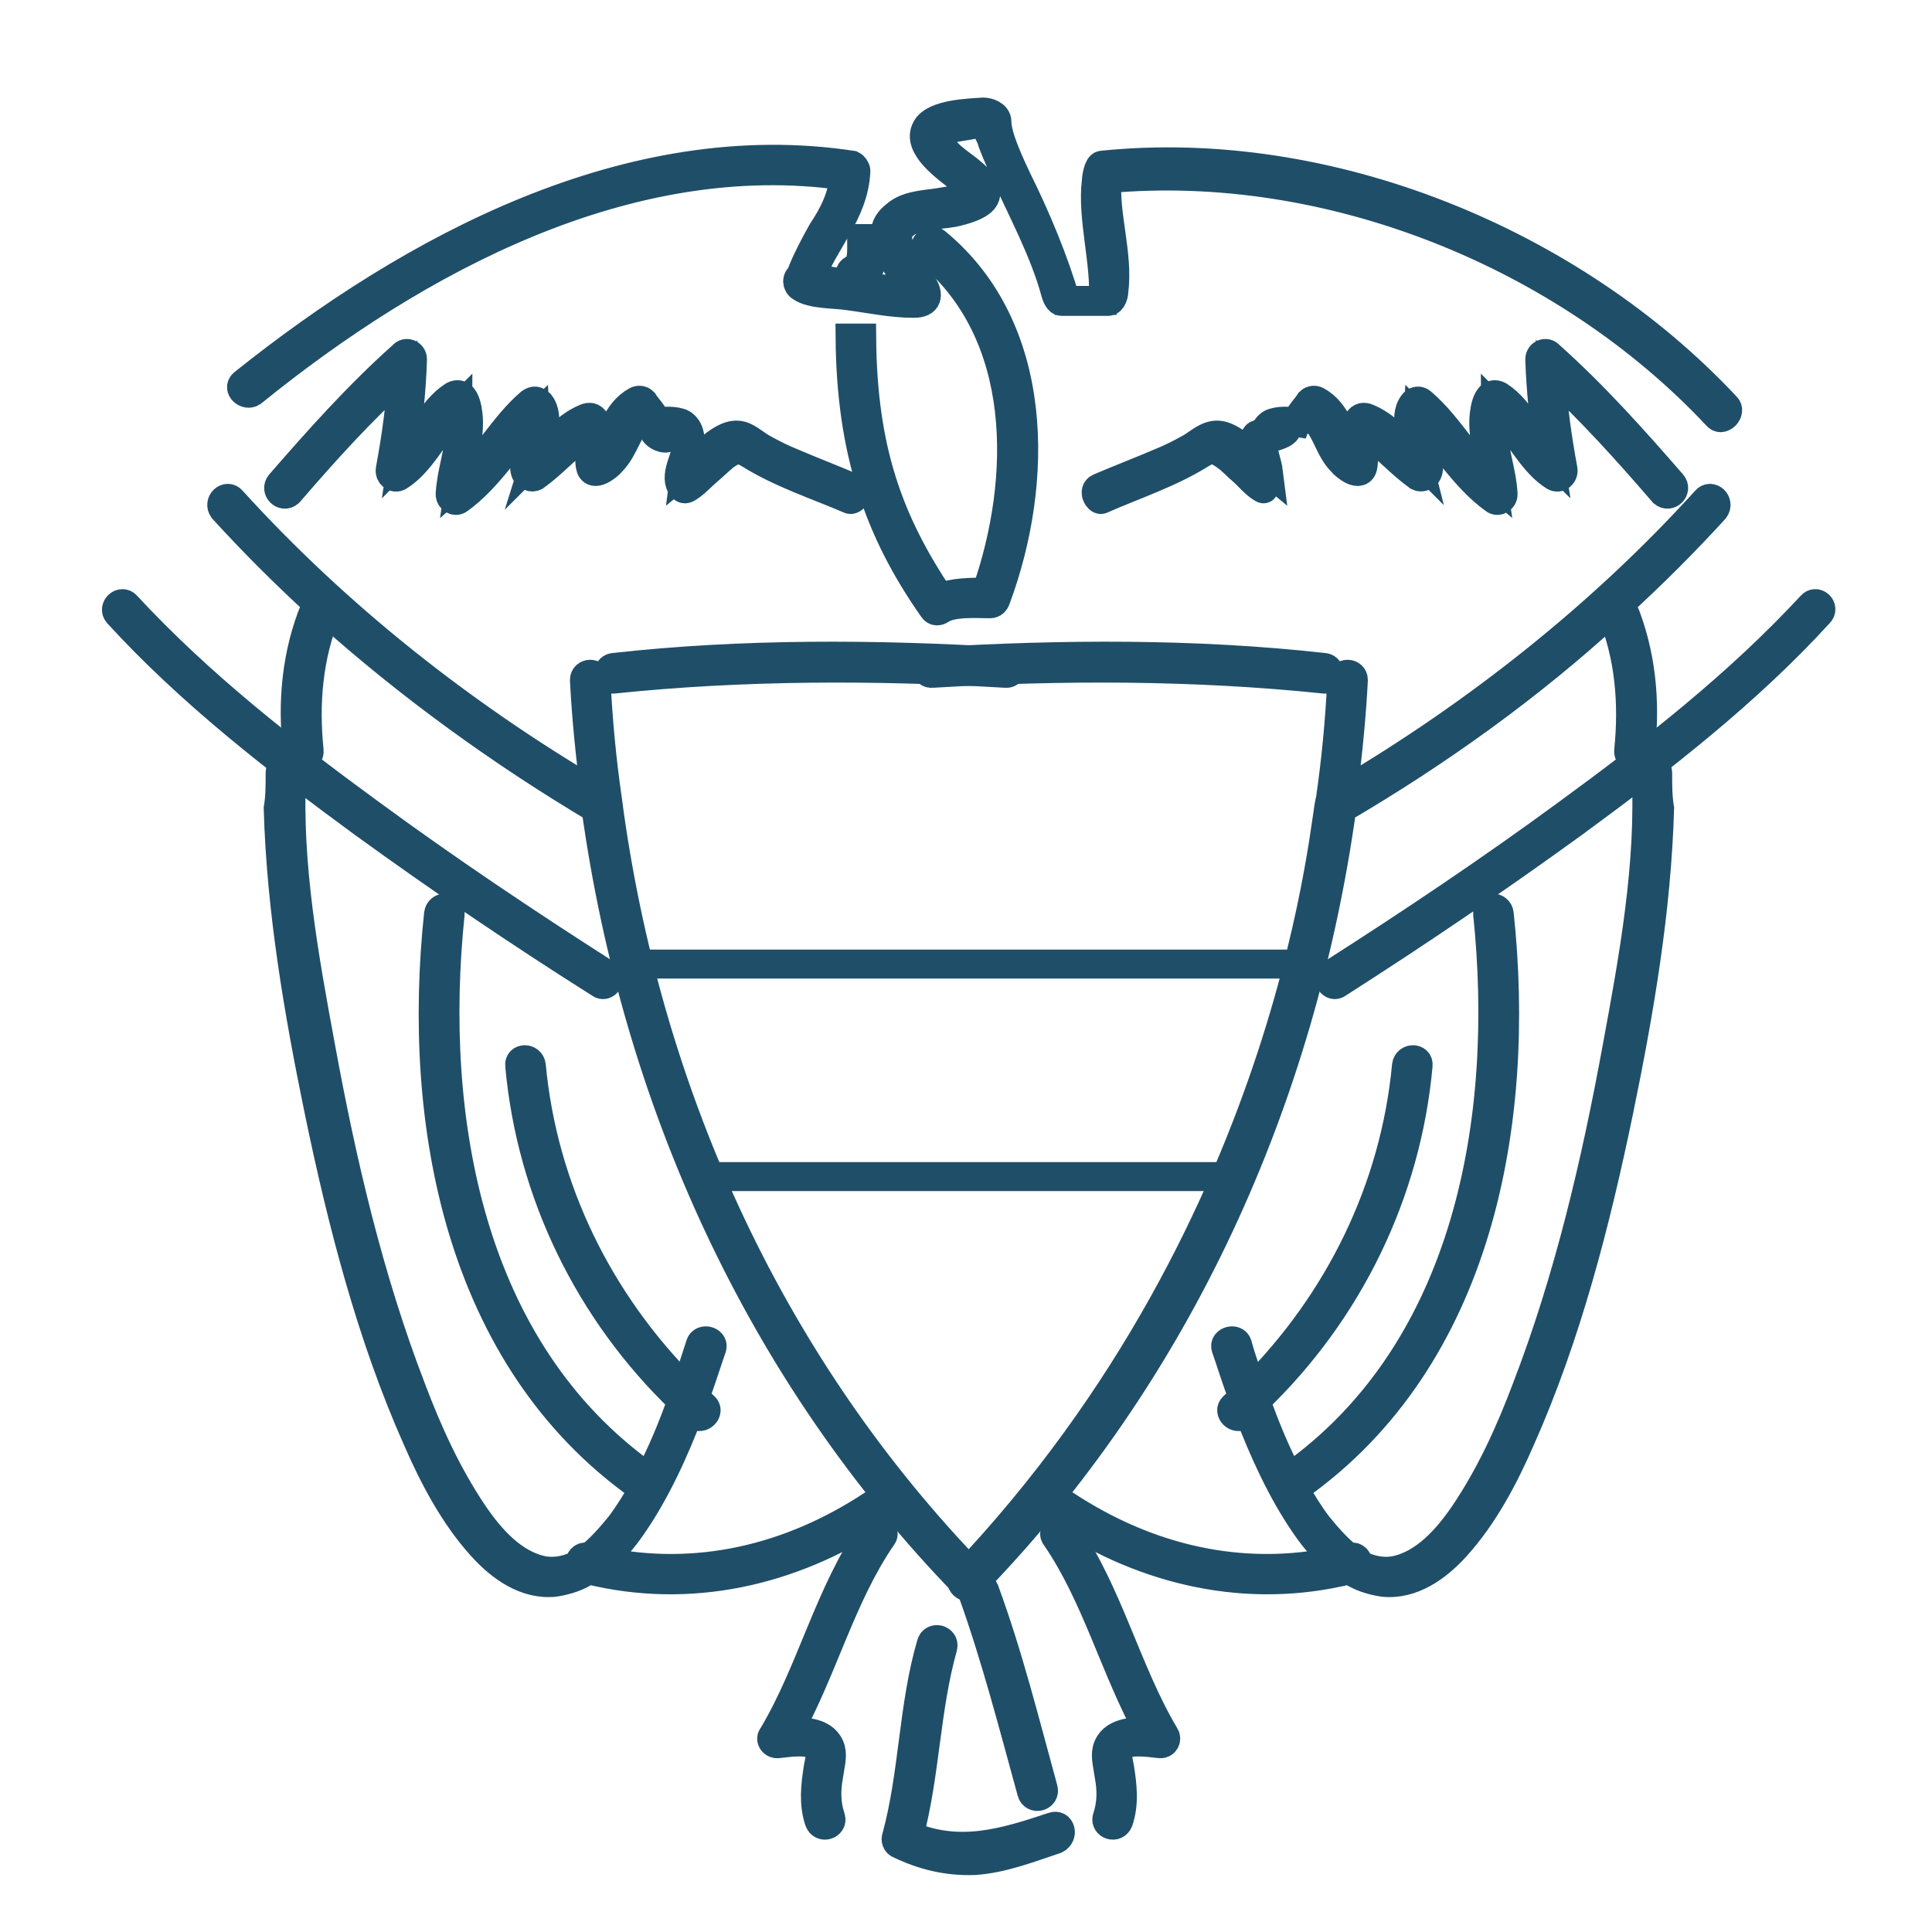 <?xml version="1.0" encoding="utf-8"?>
<!-- Generator: Adobe Illustrator 19.0.0, SVG Export Plug-In . SVG Version: 6.00 Build 0)  -->
<svg version="1.1" id="Capa_1" xmlns="http://www.w3.org/2000/svg" xmlns:xlink="http://www.w3.org/1999/xlink" x="0px" y="0px"
	 viewBox="0 0 200 200" style="enable-background:new 0 0 200 200;" xml:space="preserve">
<style type="text/css">
	.st0{fill:#1F4E69;stroke:#1F4E69;stroke-width:3;stroke-miterlimit:10;}
</style>
<g>
	<path id="XMLID_17_" class="st0" d="M178.7,42.1c-16-17.1-41.2-27.4-64.6-25c-0.4,0-0.6,1.3-0.6,1.6c-0.5,3.8,1,8.6,0.7,12.4h-3.9
		c-1.1-3.9-3.1-8.7-5-12.5c-0.7-1.5-2.1-4.4-2.1-6c0-0.7-0.9-1-1.4-1c-1.5,0.1-5.1,0.2-5.9,1.7c-1.1,1.9,2.3,4.2,3.4,5.1
		c0.4,0.3,1.7,1.2,1,1.7c-0.9,0.6-2.2,0.7-3.3,0.9c-1.5,0.2-3.2,0.3-4.3,1.3c-1.4,1.1-1.2,2.2-0.6,3.8c0.5,1.4,1.9,2.6,2.4,4
		c-0.4,0-0.8,0-1.2,0c-1.4-0.1-2.9-0.3-4.3-0.5c-1.2-0.2-2.5-0.4-3.7-0.6c-0.3,0-0.9-0.1-1.4-0.2c1.4-3.9,4.5-6.7,4.7-11.1
		c0-0.2-0.2-0.5-0.4-0.6c-23-3.5-45.5,8.6-63,22.6c-0.6,0.5,0.3,1.3,0.9,0.9C43,26.9,65,15,87.4,18.2c-0.2,2.2-1.1,4-2.3,5.8
		c-0.3,0.5-2.5,4.6-2.1,4.6c-0.6,0.1-0.5,0.9-0.1,1.1c1.1,0.8,3.5,0.7,4.8,0.9c2.3,0.3,4.6,0.8,6.9,0.8c1.5,0,1.5-0.9,1-1.8
		c-0.8-1.3-3.7-4.5-2.3-6.1c1.2-1.3,3.8-1.2,5.4-1.5c0.9-0.2,3-0.7,3.3-1.7c0.3-0.9-0.8-1.9-1.4-2.4c-1.1-1-3.3-2.1-3.4-3.8
		c0-0.4-0.2-0.2,0.4-0.5c0.6-0.3,1.3-0.4,1.9-0.5c0.6-0.1,1.2-0.2,1.8-0.3c0.2,0,0.5,0,0.7-0.1c0.1,0.5,0.4,1.2,0.6,1.6
		c0.3,1,0.8,2,1.2,3c1.9,4.3,4.3,8.6,5.5,13.1c0.1,0.3,0.3,0.8,0.6,0.8h4.8c0.4,0,0.6-0.7,0.6-1c0.5-3.9-1-7.9-0.7-11.7
		c23-2.1,47.5,7.8,63.2,24.6C178.3,43.6,179.2,42.6,178.7,42.1z"/>
	<path id="XMLID_16_" class="st0" d="M88.3,50.5c-2.1-0.9-4.2-1.7-6.3-2.6c-1-0.4-2-0.9-2.9-1.4c-0.8-0.4-1.6-1.2-2.4-1.4
		c-1.9-0.5-4.1,2.3-5.8,3.7c0.1-0.8,0.5-1.8,0.5-2.3c0.1-0.9,0.1-1.9-0.6-2.5c-0.4-0.4-1.7-0.5-2.8-0.3c-0.3-0.8-1.1-1.6-1.4-2.1
		c-0.2-0.2-0.5-0.2-0.7-0.1c-1.1,0.6-1.7,1.5-2.3,2.6c-0.3,0.6-0.6,1.1-0.9,1.7c-0.2,0.4-0.4,0.7-0.7,1c-0.2,0.2-0.2,0.5-0.2,0.6
		c0,0,0-0.1,0-0.2c0-0.5,0.6-4.7-1.2-3.9c-1.2,0.5-2.1,1.3-3.1,2.2c-0.7,0.6-1.4,1.3-2,1.9c0.5-1.6,1.5-4.2,0.4-5.6
		c-0.3-0.3-0.6-0.4-1-0.1c-2.8,2.4-4.5,5.8-7.3,8.2c0.3-2.1,0.9-4.1,0.9-6.2c0-0.7-0.2-3.5-1.6-2.7c-2.3,1.5-3.3,4.4-5.2,6.3
		c0.5-3.3,0.9-6.7,1-10.1c0-0.6-0.7-0.8-1-0.4c-4.6,4.1-8.7,8.7-12.7,13.3c-0.5,0.6,0.3,1.4,0.9,0.9c3.7-4.3,7.5-8.5,11.7-12.3
		c-0.1,3.3-0.6,6.6-1.2,9.9c-0.1,0.5,0.4,1,0.9,0.7c2.1-1.3,3.5-4.1,5.1-5.9c0.3-0.4,0.6-0.7,1-1.1c0,0.1,0,0.2,0.1,0.4
		c0.2,0.7,0.1,1.4,0.1,2.1c-0.1,2.2-0.9,4.2-1,6.4c0,0.4,0.5,0.8,0.9,0.5c3.2-2.3,5.1-5.8,7.9-8.5c0.1,1.9-2,5.5-0.6,6.1
		c0.2,0.1,0.4,0.1,0.6,0c1.8-1.3,3.2-2.9,4.9-4.2c1.1-0.8,0.8,0.3,0.8,1.2c0,0.7-0.1,1.3,0,1.9c0.2,1.4,1.9,0,2.2-0.4
		c1.4-1.4,1.7-3.6,3.2-4.8c0.2,0.4,1,0.9,1.3,1.3c-0.6,0.6,1.4,1.5,1.4,0.8c0,0,0,0,0,0c0-0.2,1.8-0.3,1.9,0.7
		c0.1,1.4-1.3,3.2-0.6,4.5c0.2,0.3,0.4,0.4,0.7,0.2c0.8-0.5,1.4-1.2,2.1-1.8c0.6-0.5,1.1-1,1.7-1.5c1-0.7,1.5-0.9,2.6-0.2
		c3.2,2,6.9,3.2,10.4,4.7C88.4,51.8,89,50.8,88.3,50.5z"/>
	<path id="XMLID_15_" class="st0" d="M113.8,50.5c2.1-0.9,4.2-1.7,6.3-2.6c1-0.4,2-0.9,2.9-1.4c0.8-0.4,1.6-1.2,2.5-1.4
		c1.9-0.5,4.1,2.3,5.8,3.7c-0.1-0.8-0.5-1.8-0.5-2.3c-0.1-0.9-0.1-1.9,0.6-2.5c0.4-0.4,1.7-0.5,2.8-0.3c0.3-0.8,1.1-1.6,1.4-2.1
		c0.2-0.2,0.5-0.2,0.7-0.1c1.1,0.6,1.7,1.5,2.3,2.6c0.3,0.6,0.6,1.1,0.9,1.7c0.2,0.4,0.4,0.7,0.7,1c0.2,0.2,0.2,0.5,0.2,0.6
		c0,0,0-0.1,0-0.2c0-0.5-0.6-4.7,1.2-3.9c1.2,0.5,2.1,1.3,3.1,2.2c0.7,0.6,1.4,1.3,2,1.9c-0.4-1.6-1.5-4.2-0.4-5.6
		c0.2-0.3,0.6-0.4,0.9-0.1c2.8,2.4,4.5,5.8,7.3,8.2c-0.3-2.1-0.9-4.1-0.9-6.2c0-0.7,0.2-3.5,1.6-2.7c2.3,1.5,3.3,4.4,5.2,6.3
		c-0.5-3.3-0.9-6.7-1-10.1c0-0.6,0.7-0.8,1-0.4c4.6,4.1,8.7,8.7,12.7,13.3c0.5,0.6-0.3,1.4-0.9,0.9c-3.7-4.3-7.5-8.5-11.6-12.3
		c0.1,3.3,0.6,6.6,1.2,9.9c0.1,0.5-0.4,1-0.9,0.7c-2.1-1.3-3.5-4.1-5.1-5.9c-0.3-0.4-0.6-0.7-1-1.1c0,0.1,0,0.2-0.1,0.4
		c-0.2,0.7-0.1,1.4-0.1,2.1c0.1,2.2,0.9,4.2,1,6.4c0,0.4-0.5,0.8-0.9,0.5c-3.2-2.3-5.1-5.8-7.9-8.5c-0.1,1.9,2,5.5,0.6,6.1
		c-0.2,0.1-0.4,0.1-0.6,0c-1.8-1.3-3.2-2.9-4.9-4.2c-1.1-0.8-0.8,0.3-0.8,1.2c0,0.7,0.1,1.3,0,1.9c-0.2,1.4-1.9,0-2.2-0.4
		c-1.4-1.4-1.6-3.6-3.2-4.8c-0.2,0.4-2.3,0.9-2.6,1.3c0.6,0.6-2.7,1.5-2.7,0.8c0,0,0,0,0,0c0-0.2-0.5-0.3-0.6,0.7
		c-0.1,1.4,1.9,3.2,1.2,4.5c-0.2,0.3-0.1,0.4-0.4,0.2c-0.8-0.5-1.3-1.2-2-1.8c-0.6-0.5-1-1-1.7-1.5c-1-0.7-1.5-0.9-2.6-0.2
		c-3.2,2-6.9,3.2-10.3,4.7C113.7,51.8,113.1,50.8,113.8,50.5z"/>
	<path id="XMLID_14_" class="st0" d="M89.2,24.7c0,1.7,0.1,2.7-0.9,3.2c-0.7,0.4-0.1,1.4,0.6,1c1.5-0.8,1.5-2.5,1.5-4.2H89.2z"/>
	<path id="XMLID_13_" class="st0" d="M96.9,25.1c-0.6-0.5-1.5,0.4-0.9,0.9c10.4,8.5,10.2,23.6,6.1,35.3c-1.5,0-3.5,0-4.8,0.6
		C92,54,89.3,46.6,89.2,35c0,0-1.2,0-1.2,0c0.1,11.6,2.9,19.9,8.6,28c0.2,0.3,0.5,0.3,0.8,0.1c1.2-0.8,3.7-0.6,5.1-0.6
		c0.3,0,0.5-0.2,0.6-0.5C107.6,49.9,107.7,34,96.9,25.1z"/>
	<path id="XMLID_12_" class="st0" d="M176.6,51.8c-10.8,11.9-23.7,22.1-37.6,30.3c0.5-3.9,0.9-7.8,1.1-11.7c0-0.8-1.2-0.8-1.2,0
		c-0.2,4.2-0.6,8.4-1.2,12.5c-0.5,0.3-3,43.4-38,80.3c-0.5,0.6,0.3,1.4,0.9,0.9c21.4-22,34.1-50.3,38.3-80.4
		c9.9-5.8,19.4-12.6,27.9-20.4c1.9,4.6,2.3,9.5,1.8,14.4c-0.1,0.8,1.1,0.8,1.2,0c0.6-5,0.1-10.1-1.8-14.7c-0.1-0.2-0.2-0.3-0.4-0.4
		c3.5-3.2,6.8-6.5,9.9-9.9C178,52,177.1,51.2,176.6,51.8z"/>
	<path id="XMLID_11_" class="st0" d="M137.1,69.1c-13.4-1.5-27.2-1.4-40.6-0.6c-0.8,0-0.8,1.3,0,1.2c13.4-0.8,27.2-0.8,40.6,0.6
		C137.8,70.4,137.8,69.2,137.1,69.1z"/>
	<path id="XMLID_10_" class="st0" d="M187.5,62.7c-7.5,8.1-16.3,15-25.2,21.5c-7.9,5.8-16.1,11.3-24.4,16.6c-0.7,0.4,0,1.5,0.6,1
		c8.3-5.3,16.4-10.8,24.4-16.6c9-6.6,17.9-13.5,25.4-21.7C188.9,62.9,188,62.1,187.5,62.7z"/>
	<path id="XMLID_9_" class="st0" d="M171.6,80c0-0.8-1.3-0.8-1.2,0c0.5,9.4-1.3,19.2-3,28.4c-2.2,12-5,24-9.4,35.4
		c-1.7,4.5-3.7,8.9-6.4,12.9c-1.7,2.5-4.1,5.3-7.3,5.9c-1.3,0.2-2.6-0.1-3.7-0.7c0-0.4-0.3-0.8-0.7-0.7c-0.1,0-0.1,0-0.2,0.1
		c-1.3-1-2.4-2.3-3.3-3.4c-0.9-1.2-1.7-2.5-2.5-3.9c0.1,0,0.3,0,0.4-0.1c18.8-13.3,23.2-37.7,20.9-59.3c-0.1-0.8-1.3-0.8-1.2,0
		c2.2,21.1-1.9,45.1-20.3,58.2c-0.1,0.1-0.2,0.2-0.2,0.3c-1.4-2.6-2.5-5.3-3.5-8.1c9.6-9.2,15.6-21.5,16.8-34.7
		c0.1-0.8-1.1-0.8-1.2,0c-1.2,12.8-7,24.5-16,33.5c-0.5-1.5-1.1-3.1-1.5-4.6c-0.2-0.7-1.4-0.4-1.2,0.3c0.6,1.7,1.1,3.4,1.8,5.2
		c-0.3,0.3-0.7,0.6-1,0.9c-0.6,0.5,0.3,1.4,0.9,0.9c0.2-0.2,0.4-0.4,0.6-0.5c1.6,4.2,3.5,8.4,6,12c0.9,1.3,2,2.6,3.2,3.6
		c-9.9,2.1-19.6-0.2-28.1-5.8c-0.6-0.4-1.3,0.6-0.6,1c9,5.9,19.5,8.3,30,5.7c1,0.7,2.2,1.1,3.5,1.3c3,0.3,5.6-1.6,7.5-3.7
		c2.9-3.2,5-7.2,6.7-11.1c4.8-10.8,7.8-22.5,10.2-34.1c2.1-10.2,3.9-20.7,4.2-31.2C171.6,82.5,171.6,81.3,171.6,80z"/>
	<path id="XMLID_8_" class="st0" d="M120.6,179.7c-4-6.7-5.8-14.7-10.3-21.2c-0.4-0.6-1.5,0-1,0.6c4.2,6.1,6.1,13.7,9.7,20.2
		c-1.7-0.1-3.9,0-4.4,1.8c-0.2,0.8,0.1,1.8,0.2,2.6c0.3,1.6,0.3,3-0.2,4.5c-0.2,0.7,0.9,1.1,1.2,0.3c0.6-1.8,0.4-3.6,0.1-5.5
		c-0.1-0.6-0.4-1.6,0-2.1c0.8-0.9,3.1-0.5,4.1-0.4C120.6,180.6,120.8,180,120.6,179.7z"/>
	<path id="XMLID_7_" class="st0" d="M24,51.8c10.8,11.9,23.7,22.1,37.6,30.3c-0.5-3.9-0.9-7.8-1.1-11.7c0-0.8,1.2-0.8,1.2,0
		c0.2,4.2,0.6,8.4,1.2,12.5l0.2,1.5c4.2,29.5,16.8,57.2,37.8,78.8c0.5,0.6-0.3,1.4-0.9,0.9c-21.4-22-34.1-50.3-38.3-80.4
		C51.8,77.8,42.4,71,33.8,63.3c-1.9,4.6-2.3,9.5-1.8,14.4c0.1,0.8-1.1,0.8-1.2,0c-0.6-5-0.1-10.1,1.8-14.7c0.1-0.2,0.2-0.3,0.4-0.4
		c-3.5-3.2-6.8-6.5-9.9-9.9C22.6,52,23.5,51.2,24,51.8z"/>
	<path id="XMLID_6_" class="st0" d="M63.5,69.1c13.4-1.5,27.2-1.4,40.6-0.6c0.8,0,0.8,1.3,0,1.2c-13.4-0.8-27.2-0.8-40.6,0.6
		C62.8,70.4,62.8,69.2,63.5,69.1z"/>
	<path id="XMLID_5_" class="st0" d="M13.1,62.7c7.5,8.1,16.3,15,25.2,21.5c7.9,5.8,16.1,11.3,24.4,16.6c0.7,0.4,0,1.5-0.6,1
		C53.7,96.5,45.6,91,37.6,85.2c-9-6.6-17.9-13.5-25.4-21.7C11.7,62.9,12.6,62.1,13.1,62.7z"/>
	<path id="XMLID_4_" class="st0" d="M29,80c0-0.8,1.3-0.8,1.2,0c-0.5,9.4,1.3,19.2,3,28.4c2.2,12,5,24,9.4,35.4
		c1.7,4.5,3.7,8.9,6.4,12.9c1.7,2.5,4.1,5.3,7.3,5.9c1.3,0.2,2.6-0.1,3.7-0.7c0-0.4,0.3-0.8,0.7-0.7c0.1,0,0.1,0,0.2,0.1
		c1.3-1,2.4-2.3,3.3-3.4c0.9-1.2,1.7-2.5,2.5-3.9c-0.1,0-0.3,0-0.4-0.1c-18.8-13.3-23.2-37.7-20.9-59.3c0.1-0.8,1.3-0.8,1.2,0
		c-2.2,21.1,1.9,45.1,20.3,58.2c0.1,0.1,0.2,0.2,0.2,0.3c1.4-2.6,2.5-5.3,3.5-8.1c-9.6-9.2-15.6-21.5-16.8-34.7
		c-0.1-0.8,1.1-0.8,1.2,0c1.2,12.8,7,24.5,16,33.5c0.5-1.5,1-3.1,1.5-4.6c0.2-0.7,1.4-0.4,1.2,0.3c-0.6,1.7-1.1,3.4-1.8,5.2
		c0.3,0.3,0.7,0.6,1,0.9c0.6,0.5-0.3,1.4-0.9,0.9c-0.2-0.2-0.4-0.4-0.6-0.5c-1.6,4.2-3.5,8.4-6,12c-0.9,1.3-2,2.6-3.2,3.6
		c9.9,2.1,19.6-0.2,28.1-5.8c0.7-0.4,1.3,0.6,0.6,1c-9,5.9-19.5,8.3-30,5.7c-1,0.7-2.2,1.1-3.5,1.3c-3,0.3-5.6-1.6-7.5-3.7
		c-2.9-3.2-5-7.2-6.7-11.1c-4.8-10.8-7.8-22.5-10.2-34.1c-2.1-10.2-3.9-20.7-4.2-31.2C29,82.5,29,81.3,29,80z"/>
	<path id="XMLID_3_" class="st0" d="M80,179.7c4-6.7,5.8-14.7,10.3-21.2c0.4-0.6,1.5,0,1,0.6c-4.2,6.1-6.1,13.7-9.7,20.2
		c1.7-0.1,3.9,0,4.4,1.8c0.2,0.8-0.1,1.8-0.2,2.6c-0.3,1.6-0.3,3,0.2,4.5c0.2,0.7-0.9,1.1-1.2,0.3c-0.6-1.8-0.4-3.6-0.1-5.5
		c0.1-0.6,0.4-1.6,0-2.1c-0.8-0.9-3.1-0.5-4.1-0.4C80,180.6,79.7,180,80,179.7z"/>
	<path id="XMLID_2_" class="st0" d="M108,185.2c-1.9-6.9-3.6-13.8-6.1-20.6c-0.3-0.7-1.4-0.4-1.2,0.3c2.4,6.7,4.2,13.7,6.1,20.6
		C107,186.3,108.2,186,108,185.2z"/>
	<path id="XMLID_1_" class="st0" d="M109,189.1c-5.1,1.7-9.7,3.1-14.9,0.9c1.7-6.4,1.7-13.1,3.5-19.5c0.2-0.8-1-1.1-1.2-0.3
		c-1.9,6.5-1.8,13.4-3.6,20c-0.1,0.2,0,0.6,0.3,0.7c2.5,1.2,5,1.8,7.8,1.7c2.9-0.2,5.7-1.3,8.4-2.2C110.1,190,109.8,188.8,109,189.1
		z"/>
</g>
<line id="XMLID_97_" class="st0" x1="66.7" y1="99.8" x2="134.7" y2="99.8"/>
<line id="XMLID_98_" class="st0" x1="71.7" y1="121.8" x2="128.7" y2="121.8"/>
</svg>
